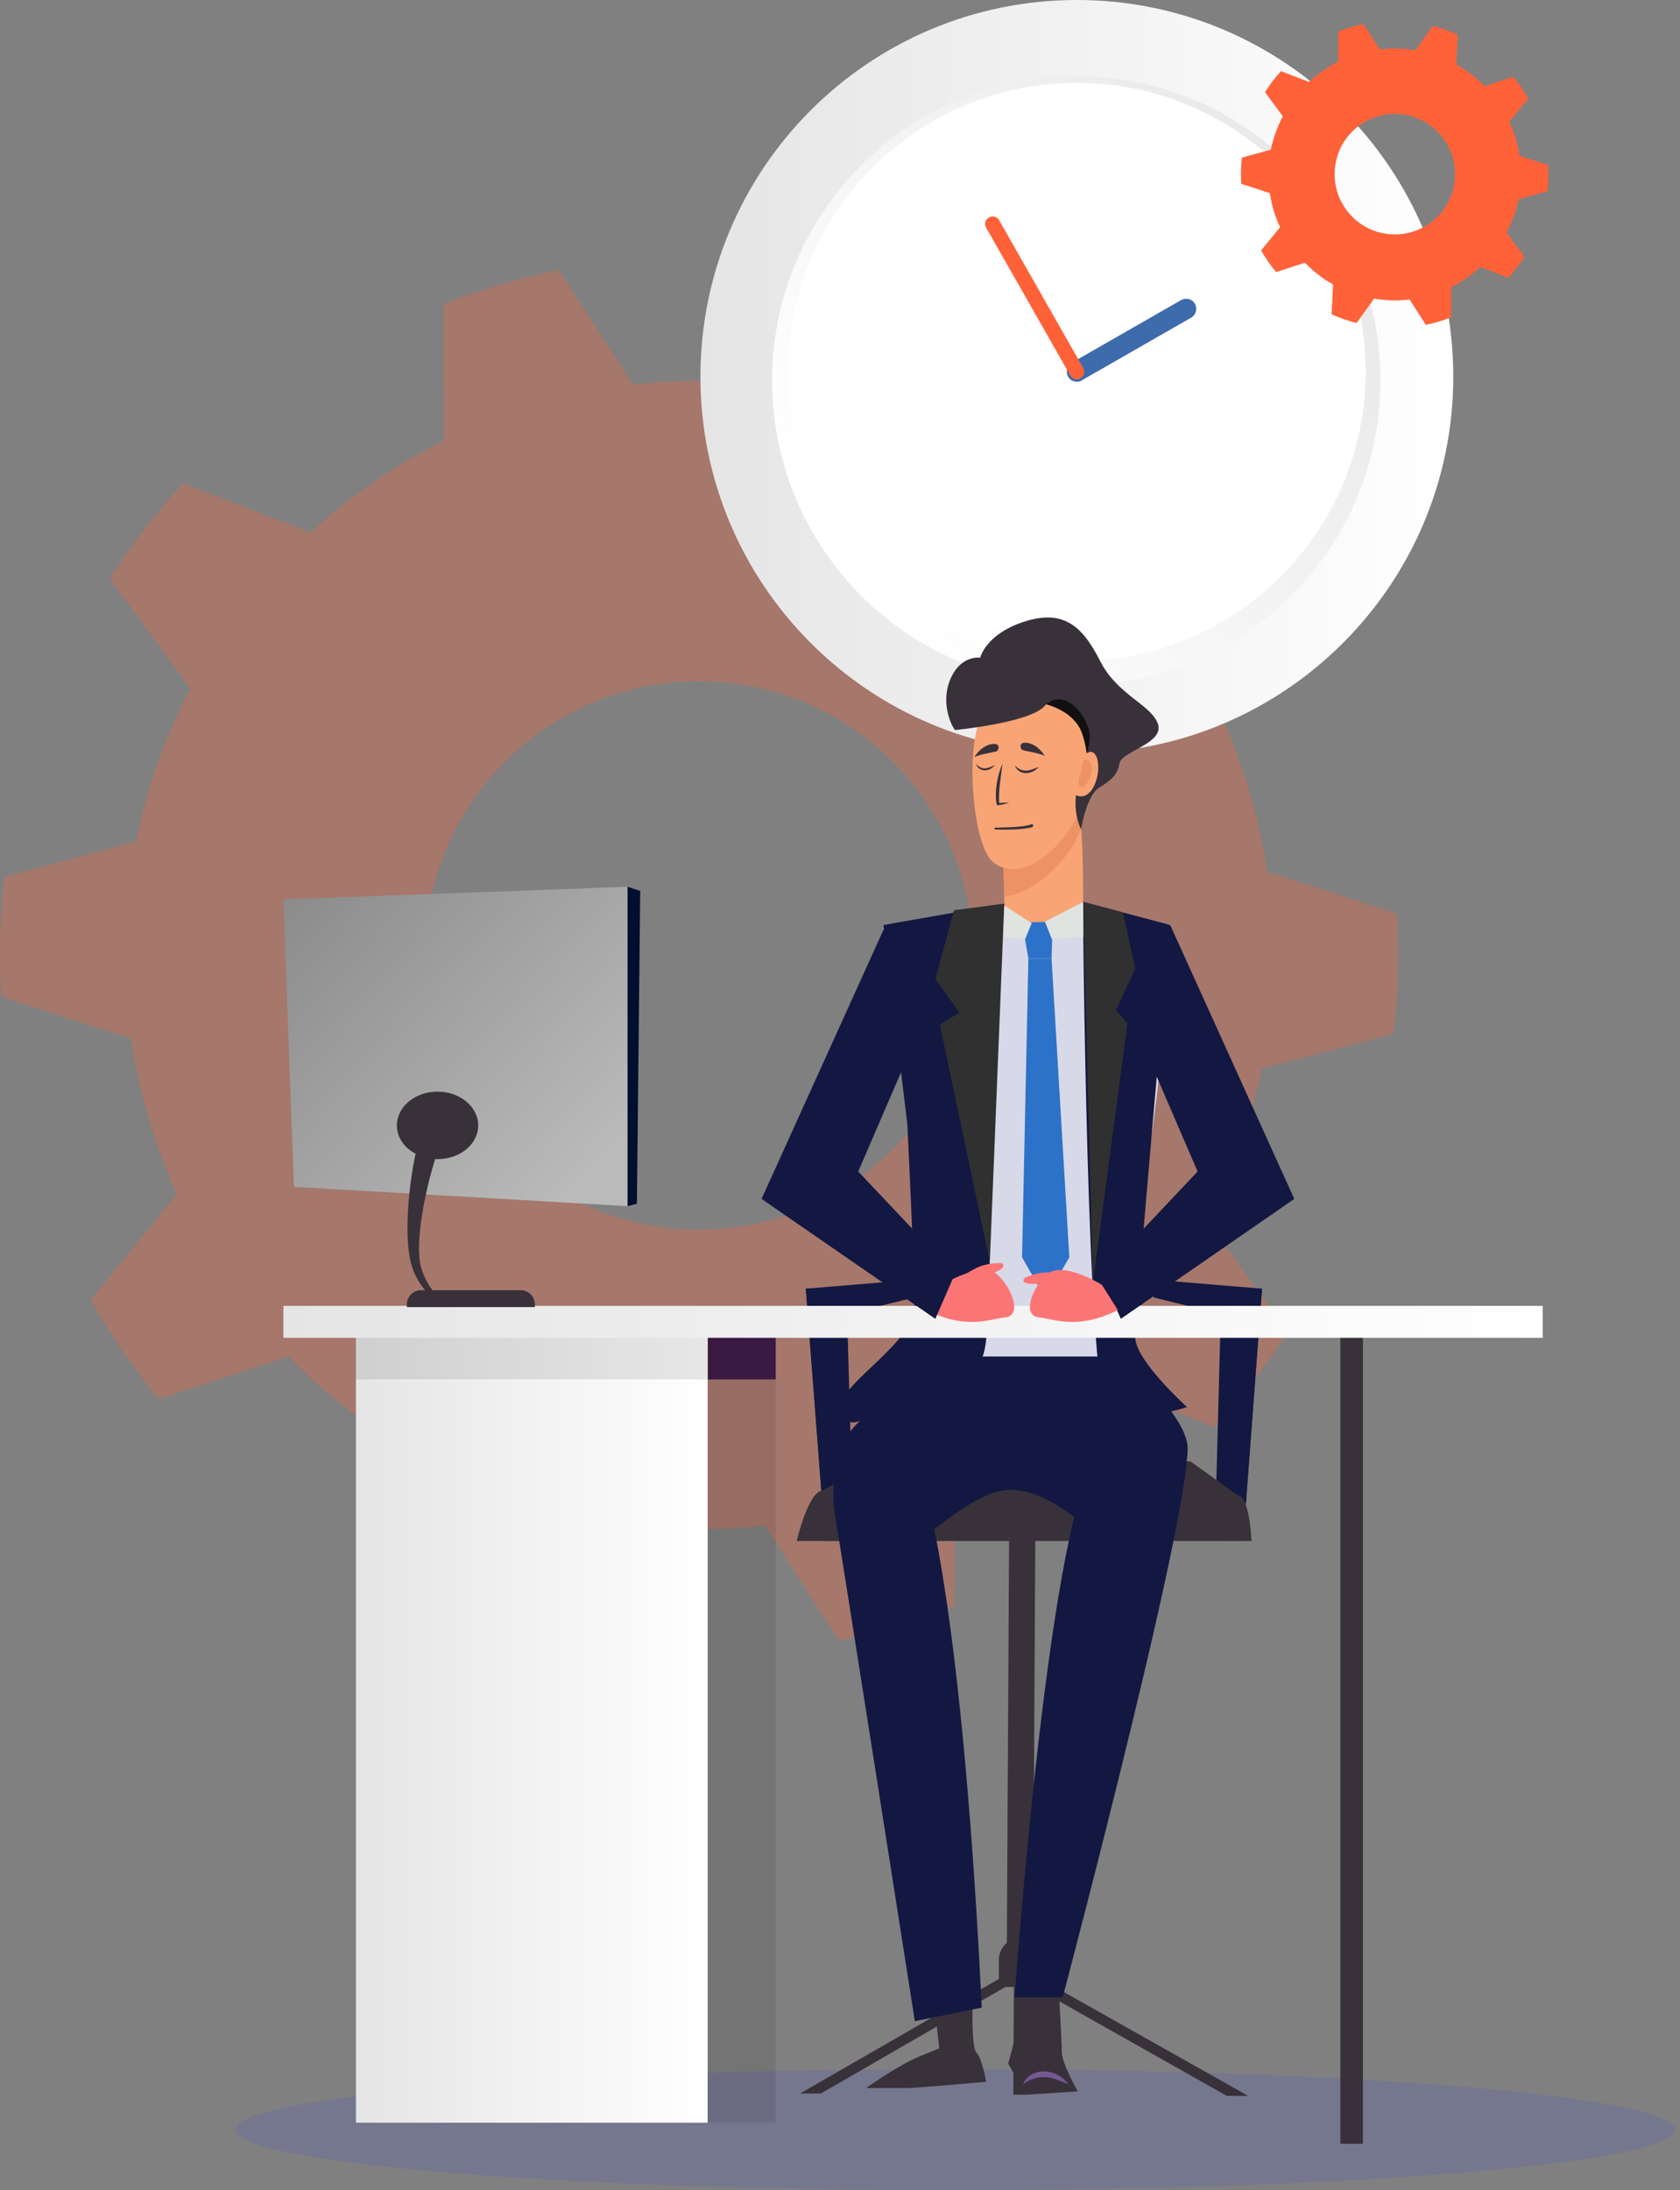 <svg width="307" height="400" viewBox="0 0 307 400" fill="none" xmlns="http://www.w3.org/2000/svg">
<rect x="0" y="0" width="307" height="400" fill="#808080" stroke="none"/>
<g clip-path="url(#clip0)">
<path opacity="0.3" d="M254.671 188.802C255.221 184.069 255.496 179.337 255.496 174.439C255.496 171.908 255.386 169.322 255.276 166.845L231.559 159.196C230.073 149.181 227.211 139.661 223.194 130.802L238.932 111.487C235.301 105.104 231.118 99.051 226.496 93.383L202.779 101.142C195.845 94.098 187.976 87.99 179.337 83.093L180.713 58.165C174.109 55.138 167.176 52.717 160.022 50.846L145.274 71.041C139.552 70.106 133.719 69.556 127.72 69.556C123.648 69.556 119.631 69.776 115.669 70.271L102.132 49.305C94.869 50.791 87.825 52.882 81.056 55.523L81.112 80.451C72.197 84.908 63.998 90.521 56.734 97.235L33.457 88.265C28.505 93.658 24.047 99.491 20.085 105.654L34.778 125.794C30.21 134.434 26.854 143.844 24.873 153.694L0.825 160.132C0.275 164.809 0 169.597 0 174.439C0 176.971 0.11 179.557 0.22 182.033L23.937 189.682C25.423 199.697 28.285 209.217 32.302 218.077L16.564 237.392C20.195 243.775 24.378 249.828 29 255.496L52.717 247.737C59.651 254.78 67.52 260.889 76.159 265.786L74.838 290.714C81.442 293.74 88.375 296.162 95.529 298.033L110.166 277.837C115.889 278.773 121.722 279.323 127.72 279.323C131.793 279.323 135.81 279.103 139.772 278.608L153.309 299.573C160.572 298.088 167.616 295.997 174.384 293.355L174.329 268.427C183.244 263.97 191.443 258.357 198.707 251.644L221.984 260.613C226.936 255.221 231.394 249.388 235.356 243.225L220.663 223.084C225.23 214.445 228.587 205.035 230.568 195.185L254.671 188.802ZM127.72 224.57C100.041 224.57 77.645 202.118 77.645 174.494C77.645 146.815 100.096 124.419 127.72 124.419C155.4 124.419 177.796 146.87 177.796 174.494C177.851 202.118 155.4 224.57 127.72 224.57Z" fill="#FF6139"/>
<path d="M196.781 137.57C234.77 137.57 265.567 106.774 265.567 68.785C265.567 30.796 234.77 0 196.781 0C158.792 0 127.996 30.796 127.996 68.785C127.996 106.774 158.792 137.57 196.781 137.57Z" fill="url(#paint0_linear)"/>
<path d="M196.672 125.079C227.367 125.079 252.251 100.196 252.251 69.5C252.251 38.805 227.367 13.922 196.672 13.922C165.977 13.922 141.094 38.805 141.094 69.5C141.094 100.196 165.977 125.079 196.672 125.079Z" fill="url(#paint1_linear)"/>
<path d="M196.782 120.677C225.927 120.677 249.554 97.05 249.554 67.905C249.554 38.76 225.927 15.133 196.782 15.133C167.637 15.133 144.01 38.76 144.01 67.905C144.01 97.05 167.637 120.677 196.782 120.677Z" fill="white"/>
<path d="M196.782 69.721C196.121 69.721 195.516 69.391 195.186 68.785C194.691 67.905 194.966 66.749 195.846 66.254L215.822 54.808C216.702 54.313 217.858 54.588 218.353 55.468C218.848 56.349 218.573 57.504 217.693 58L197.717 69.445C197.387 69.666 197.112 69.721 196.782 69.721Z" fill="#3E6BAB"/>
<path d="M196.78 69.281C196.285 69.281 195.845 69.006 195.57 68.565L180.217 41.602C179.832 40.941 180.052 40.061 180.712 39.731C181.372 39.345 182.253 39.566 182.583 40.226L197.936 67.19C198.321 67.85 198.101 68.73 197.441 69.061C197.276 69.226 197.001 69.281 196.78 69.281Z" fill="#FF6139"/>
<path opacity="0.4" d="M174.55 400C247.155 400 306.013 395.048 306.013 388.939C306.013 382.83 247.155 377.878 174.55 377.878C101.946 377.878 43.088 382.83 43.088 388.939C43.088 395.048 101.946 400 174.55 400Z" fill="#646AA2"/>
<path d="M177.742 365.937C177.742 365.937 177.467 373.972 178.457 374.907C179.448 375.898 180.218 380.19 180.218 380.19C180.218 380.19 167.672 381.345 165.36 381.345C163.049 381.345 158.262 381.345 158.262 381.345C158.262 381.345 164.15 377.163 167.892 375.622C171.634 374.082 171.634 374.082 171.634 374.082L170.478 363.571L177.742 365.937Z" fill="#38313A"/>
<path d="M210.814 233.705L230.625 235.355L227.158 281.359H221.985L223.086 239.978L210.814 236.951V233.705Z" fill="#121841"/>
<path d="M227.157 281.359L230.624 235.355H225.121L223.195 281.359H227.157Z" fill="#121841"/>
<path d="M167.123 233.705L147.258 235.355L150.78 281.359H155.952L154.797 239.978L167.123 236.951V233.705Z" fill="#121841"/>
<path d="M150.78 281.359L147.258 235.355H152.816L154.687 281.359H150.78Z" fill="#121841"/>
<path d="M194.803 153.914C195.243 153.639 200.416 140.707 200.416 140.707C200.416 140.707 203.883 130.967 201.626 129.371C199.37 127.721 194.032 121.998 189.41 121.943C184.733 121.832 181.596 123.263 181.211 123.483C180.771 123.758 177.744 128.876 177.744 128.876C177.744 128.876 179.175 127.17 179.89 133.553C180.606 139.882 194.803 153.914 194.803 153.914Z" fill="#111011"/>
<path d="M183.025 153.363C183.576 155.014 183.356 166.79 183.796 169.762C184.236 172.678 197.608 177.246 197.883 166.57C198.158 155.895 197.113 143.348 197.113 143.348L183.025 153.363Z" fill="#F9A475"/>
<path d="M183.025 153.363L187.703 150.062L197.113 143.403C197.113 143.458 197.113 143.513 197.113 143.678C197.168 144.064 197.223 144.834 197.278 145.935C197.278 146.155 197.333 146.375 197.333 146.595V146.65C197.388 147.42 197.443 148.301 197.498 149.291C197.498 149.346 197.498 149.401 197.498 149.456C197.498 149.677 197.498 149.952 197.553 150.172C197.553 150.282 197.553 150.447 197.553 150.557C197.553 150.557 197.553 150.557 197.553 150.612C197.553 150.667 197.553 150.722 197.553 150.777V150.832C197.553 150.942 197.553 150.997 197.553 151.107C195.792 156.83 189.244 163.048 183.521 163.764C183.521 163.379 183.466 162.993 183.466 162.553C183.356 158.481 183.301 154.299 183.025 153.363Z" fill="#ED9264"/>
<path d="M197.608 133.608C199.313 137.9 199.423 145.659 195.351 151.602C191.279 157.49 185.611 160.572 181.594 157.545C177.577 154.574 176.422 135.919 179.338 131.077C182.145 126.289 194.966 127.115 197.608 133.608Z" fill="#F9A475"/>
<path d="M197.553 151.493C197.553 151.493 198.489 145.384 200.8 143.899C203.166 142.413 204.212 141.477 204.597 139.331C205.037 137.185 212.851 135.754 211.585 132.178C210.32 128.656 204.212 126.95 201.075 120.787C197.938 114.624 194.582 111.212 187.373 113.468C180.109 115.724 179.119 120.126 179.119 120.126C179.119 120.126 175.927 119.576 173.946 123.428C171.965 127.28 173.231 131.517 174.496 133.333C174.496 133.333 188.088 132.013 190.84 128.986C193.591 125.959 197.498 128.766 198.929 133.058C200.36 137.405 194.197 144.119 197.553 151.493Z" fill="#38313A"/>
<path d="M196.233 140.267C196.233 140.267 198.764 135.919 200.14 137.79C201.46 139.661 200.36 145.384 197.553 145.439C194.692 145.494 196.233 140.267 196.233 140.267Z" fill="#F9A475"/>
<path d="M197.664 140.597C197.664 140.597 197.554 138.066 198.93 138.891C200.305 139.716 198.93 143.789 197.664 143.734C196.398 143.679 197.664 140.597 197.664 140.597Z" fill="#ED9264"/>
<path d="M183.191 139.441C182.696 140.597 182.366 141.808 182.146 143.073C181.761 145.77 182.146 146.925 182.201 147.09C182.531 147.035 183.356 146.925 184.457 146.595C183.742 146.595 183.026 146.595 182.366 146.65L182.586 146.815C182.421 144.339 182.916 141.918 183.191 139.441Z" fill="#38313A"/>
<path d="M191.005 138.176C191.005 138.176 189.849 136.085 187.868 135.699C185.887 135.314 186.493 136.965 186.933 137.02C187.373 137.13 191.06 137.79 191.005 138.176Z" fill="#38313A"/>
<path d="M177.964 138.396C177.964 138.396 179.119 136.305 181.1 135.92C183.081 135.534 182.476 137.185 182.036 137.24C181.54 137.35 177.908 138.011 177.964 138.396Z" fill="#38313A"/>
<path d="M185.447 139.771C186.823 141.257 188.144 140.762 189.85 140.047C188.254 141.808 185.998 141.422 185.447 139.771Z" fill="#38313A"/>
<path d="M178.348 139.497C179.503 140.762 180.384 140.377 181.814 139.717C180.604 141.202 178.788 140.872 178.348 139.497Z" fill="#38313A"/>
<path d="M188.419 150.557C188.749 150.392 188.969 150.887 188.639 151.052C188.529 151.052 187.208 151.658 181.87 151.493C181.65 151.493 181.65 151.162 181.87 151.162C182.586 151.107 186.878 151.162 188.419 150.557Z" fill="#38313A"/>
<path d="M249.059 244.27H244.932V391.526H249.059V244.27Z" fill="#38313A"/>
<path d="M129.318 244.215H65.045V387.673H129.318V244.215Z" fill="url(#paint2_linear)"/>
<path opacity="0.1" d="M129.318 387.656H141.754L141.754 244.198H129.318L129.318 387.656Z" fill="#111111"/>
<path opacity="0.1" d="M129.318 244.215H65.045V251.919H129.318V244.215Z" fill="#111111"/>
<path d="M141.754 244.215H129.373V251.919H141.754V244.215Z" fill="#3A1942"/>
<path d="M189.2 278.681L184.412 278.654L183.954 361.637L188.741 361.663L189.2 278.681Z" fill="#38313A"/>
<path d="M145.605 281.359L150.338 272.224L159.638 266.887H217.527L226.222 273.105L228.698 281.359H145.605Z" fill="#38313A"/>
<path d="M150.338 272.225C178.512 272.225 203.715 271.674 226.222 273.105C228.368 273.27 228.698 281.414 228.698 281.414H145.605C145.605 281.359 147.752 272.225 150.338 272.225Z" fill="#38313A"/>
<path d="M150.008 382.336L185.281 361.975L185.171 382.556H187.702L187.812 362.25L224.186 382.776H228.093L188.418 360.435L187.592 361.04H185.281V361.205L184.235 360.435L146.211 382.336H150.008Z" fill="#38313A"/>
<path d="M190.563 362.911L182.529 362.856V357.903C182.529 355.702 184.345 353.886 186.546 353.886C188.747 353.886 190.563 355.702 190.563 357.903V362.911Z" fill="#38313A"/>
<path d="M161.399 168.936C160.849 169.101 171.634 228.752 174.716 249.608C175.762 256.871 206.632 254.78 204.706 249.443C203.826 246.966 209.989 211.198 210.76 205.145C212.3 193.259 214.612 172.348 213.841 168.881C213.841 168.936 164.811 168.001 161.399 168.936Z" fill="#D7D9E8"/>
<path d="M175.156 247.737C175.156 247.737 154.025 258.412 154.025 264.52C154.025 270.629 157.712 282.515 165.196 282.515C168.498 282.515 177.798 271.454 185.446 272.114C195.131 272.885 203.331 285.211 206.027 282.515C210.814 277.727 217.033 270.959 217.033 264.575C217.033 258.192 204.321 247.737 204.321 247.737H175.156Z" fill="#121841"/>
<path d="M179.338 165.8C179.338 165.8 182.805 244.6 179.338 248.067C175.871 251.534 157.217 259.458 157.217 259.458C157.217 259.458 153.86 261.109 153.695 256.871C153.53 252.634 167.122 245.205 167.122 238.492C167.122 231.834 165.801 205.255 165.801 205.255L161.399 168.936L179.338 165.8Z" fill="#121841"/>
<path d="M213.841 168.936C213.841 168.936 207.458 240.088 207.458 244.27C207.458 248.452 216.923 256.982 216.923 256.982C216.923 256.982 205.862 260.613 202.23 256.982C198.598 253.35 197.883 164.699 197.883 164.699L213.841 168.936Z" fill="#121841"/>
<path d="M186.768 168.496L192.38 168.331L192.16 175.044H187.923L186.768 168.496Z" fill="#2D72C9"/>
<path d="M183.576 165.415L188.528 168.606L187.318 171.523L179.559 170.752L180.164 168.111L183.576 165.415Z" fill="#DFE4E0"/>
<path d="M197.938 164.699L190.949 168.331L192.215 171.523L197.993 171.082L197.938 164.699Z" fill="#DFE4E0"/>
<path d="M186.768 229.632L187.923 175.044H192.16L195.407 229.632L191.06 237.116L186.768 229.632Z" fill="#2D72C9"/>
<path d="M281.911 238.492H51.783V244.325H281.911V238.492Z" fill="url(#paint3_linear)"/>
<path d="M183.521 165.029L180.88 230.458L171.745 187.096L175.322 184.95L170.92 178.786L174.332 166.24L183.521 165.029Z" fill="#303030"/>
<path d="M197.938 164.699L199.698 234.365L206.027 186.931L203.936 184.509L207.457 176.915L205.201 166.625L197.938 164.699Z" fill="#303030"/>
<path d="M209.11 191.388L213.842 168.937L236.514 218.957L204.817 240.858L201.186 232.659L218.85 213.95L209.11 191.388Z" fill="#121841"/>
<path d="M201.351 234.64C201.351 234.64 194.143 230.128 191.281 232.769C188.42 235.411 186.824 240.253 189.795 240.583C192.767 240.914 197.004 242.895 204.268 239.263" fill="#FC7575"/>
<path d="M187.153 233.43C187.153 233.43 189.079 232.439 191.171 232.384C193.262 232.274 197.994 233.209 197.994 233.209L194.362 234.97C194.362 234.97 193.207 234.2 190.84 234.42C188.529 234.53 186.493 234.64 187.153 233.43Z" fill="#FC7575"/>
<path d="M183.025 230.678C183.025 230.678 180.878 230.568 178.952 231.339C177.026 232.109 173.064 234.915 173.064 234.915L177.082 235.026C177.082 235.026 177.797 233.87 180.053 233.044C182.254 232.219 184.18 231.504 183.025 230.678Z" fill="#FC7575"/>
<path d="M172.184 234.64C172.184 234.64 179.393 230.128 182.254 232.769C185.116 235.411 186.712 240.253 183.74 240.583C180.768 240.914 176.531 242.895 169.268 239.263" fill="#FC7575"/>
<path d="M166.572 191.388L161.84 168.937L139.168 218.957L170.919 240.858L174.496 232.659L156.832 213.95L166.572 191.388Z" fill="#121841"/>
<path d="M161.068 258.137C155.95 258.137 150.998 267.217 152.593 276.737C154.189 286.257 167.176 369.129 167.176 369.129L179.392 366.653C179.337 366.708 175.045 258.137 161.068 258.137Z" fill="#121841"/>
<path d="M187.701 363.957L184.234 376.888L187.426 382.556L196.946 381.951C196.946 381.951 194.029 376.888 194.029 374.687C194.029 372.486 193.424 362.691 193.424 362.691L187.701 363.957Z" fill="#38313A"/>
<path d="M201.239 264.961C201.239 264.961 212.079 257.532 216.647 263.255C220.003 267.382 194.195 364.782 194.195 364.782H185.391C185.446 364.782 191.829 272.94 201.239 264.961Z" fill="#121841"/>
<path d="M186.932 380.63C188.197 377.713 192.71 377.328 195.241 380.63C193.26 379.97 190.564 378.099 186.932 380.63Z" fill="#765893"/>
<path d="M76.932 235.63H95.146C96.577 235.63 97.733 236.786 97.733 238.217V238.712H74.346V238.217C74.346 236.786 75.501 235.63 76.932 235.63Z" fill="#38313A"/>
<path d="M114.68 161.948V220.278L53.709 216.756L51.783 164.259L114.68 161.948Z" fill="url(#paint4_linear)"/>
<path d="M116.991 162.718L114.68 161.948V220.278L116.386 219.837L116.991 162.718Z" fill="#000F2E"/>
<path d="M72.529 205.53C72.529 202.118 75.831 199.367 79.958 199.367C84.03 199.367 87.387 202.118 87.387 205.53C87.387 208.942 84.085 211.693 79.958 211.693C79.793 211.693 79.628 211.693 79.518 211.693C77.757 217.251 75.721 226.936 76.932 231.393C77.647 234.034 79.298 236.456 81.499 237.941L81.169 238.492C78.527 237.061 76.491 234.64 75.446 231.778C73.685 227.156 74.565 217.031 75.941 210.703C73.85 209.602 72.529 207.731 72.529 205.53Z" fill="#38313A"/>
<path d="M282.79 34.943C282.9 33.898 282.955 32.852 282.955 31.806C282.955 31.256 282.955 30.706 282.9 30.155L277.673 28.45C277.342 26.248 276.737 24.157 275.802 22.232L279.268 17.994C278.443 16.564 277.562 15.243 276.517 14.032L271.289 15.738C269.748 14.197 268.043 12.822 266.117 11.776L266.392 6.328C264.961 5.668 263.42 5.118 261.824 4.733L258.633 9.19C257.367 8.97 256.102 8.86 254.781 8.86C253.9 8.86 253.02 8.915 252.139 9.025L249.168 4.402C247.572 4.733 246.031 5.173 244.546 5.778V11.281C242.565 12.271 240.804 13.482 239.208 14.968L234.09 12.987C232.99 14.197 231.999 15.463 231.174 16.839L234.42 21.241C233.43 23.167 232.659 25.203 232.219 27.349L226.937 28.78C226.827 29.825 226.771 30.871 226.771 31.916C226.771 32.467 226.771 33.017 226.827 33.567L232.054 35.273C232.384 37.474 232.99 39.565 233.925 41.491L230.458 45.728C231.284 47.159 232.164 48.48 233.21 49.691L238.437 47.985C239.978 49.526 241.684 50.901 243.61 51.947L243.335 57.395C244.766 58.055 246.306 58.605 247.902 58.99L251.094 54.533C252.36 54.753 253.625 54.863 254.946 54.863C255.826 54.863 256.707 54.808 257.587 54.698L260.559 59.321C262.155 58.99 263.695 58.55 265.181 57.945V52.442C267.162 51.452 268.923 50.241 270.519 48.755L275.637 50.736C276.737 49.526 277.728 48.26 278.553 46.884L275.306 42.482C276.297 40.556 277.067 38.52 277.507 36.374L282.79 34.943ZM254.891 42.812C248.783 42.812 243.885 37.859 243.885 31.806C243.885 25.698 248.838 20.801 254.891 20.801C260.944 20.801 265.897 25.753 265.897 31.806C265.897 37.914 260.944 42.812 254.891 42.812Z" fill="#FF6139"/>
</g>
<defs>
<linearGradient id="paint0_linear" x1="127.995" y1="68.785" x2="265.566" y2="68.785" gradientUnits="userSpaceOnUse">
<stop stop-color="#E5E5E5"/>
<stop offset="1" stop-color="white"/>
</linearGradient>
<linearGradient id="paint1_linear" x1="256.625" y1="23.819" x2="153.781" y2="102.216" gradientUnits="userSpaceOnUse">
<stop stop-color="#E5E5E5"/>
<stop offset="1" stop-color="white"/>
</linearGradient>
<linearGradient id="paint2_linear" x1="65.058" y1="315.936" x2="129.327" y2="315.936" gradientUnits="userSpaceOnUse">
<stop stop-color="#E5E5E5"/>
<stop offset="1" stop-color="white"/>
</linearGradient>
<linearGradient id="paint3_linear" x1="51.794" y1="241.378" x2="281.9" y2="241.378" gradientUnits="userSpaceOnUse">
<stop stop-color="#E5E5E5"/>
<stop offset="1" stop-color="white"/>
</linearGradient>
<linearGradient id="paint4_linear" x1="109.639" y1="213.232" x2="3.426" y2="113.555" gradientUnits="userSpaceOnUse">
<stop offset="0.007" stop-color="#BABABA"/>
<stop offset="0.996" stop-color="#606060"/>
</linearGradient>
<clipPath id="clip0">
<rect width="306.012" height="400" fill="white"/>
</clipPath>
</defs>
</svg>
